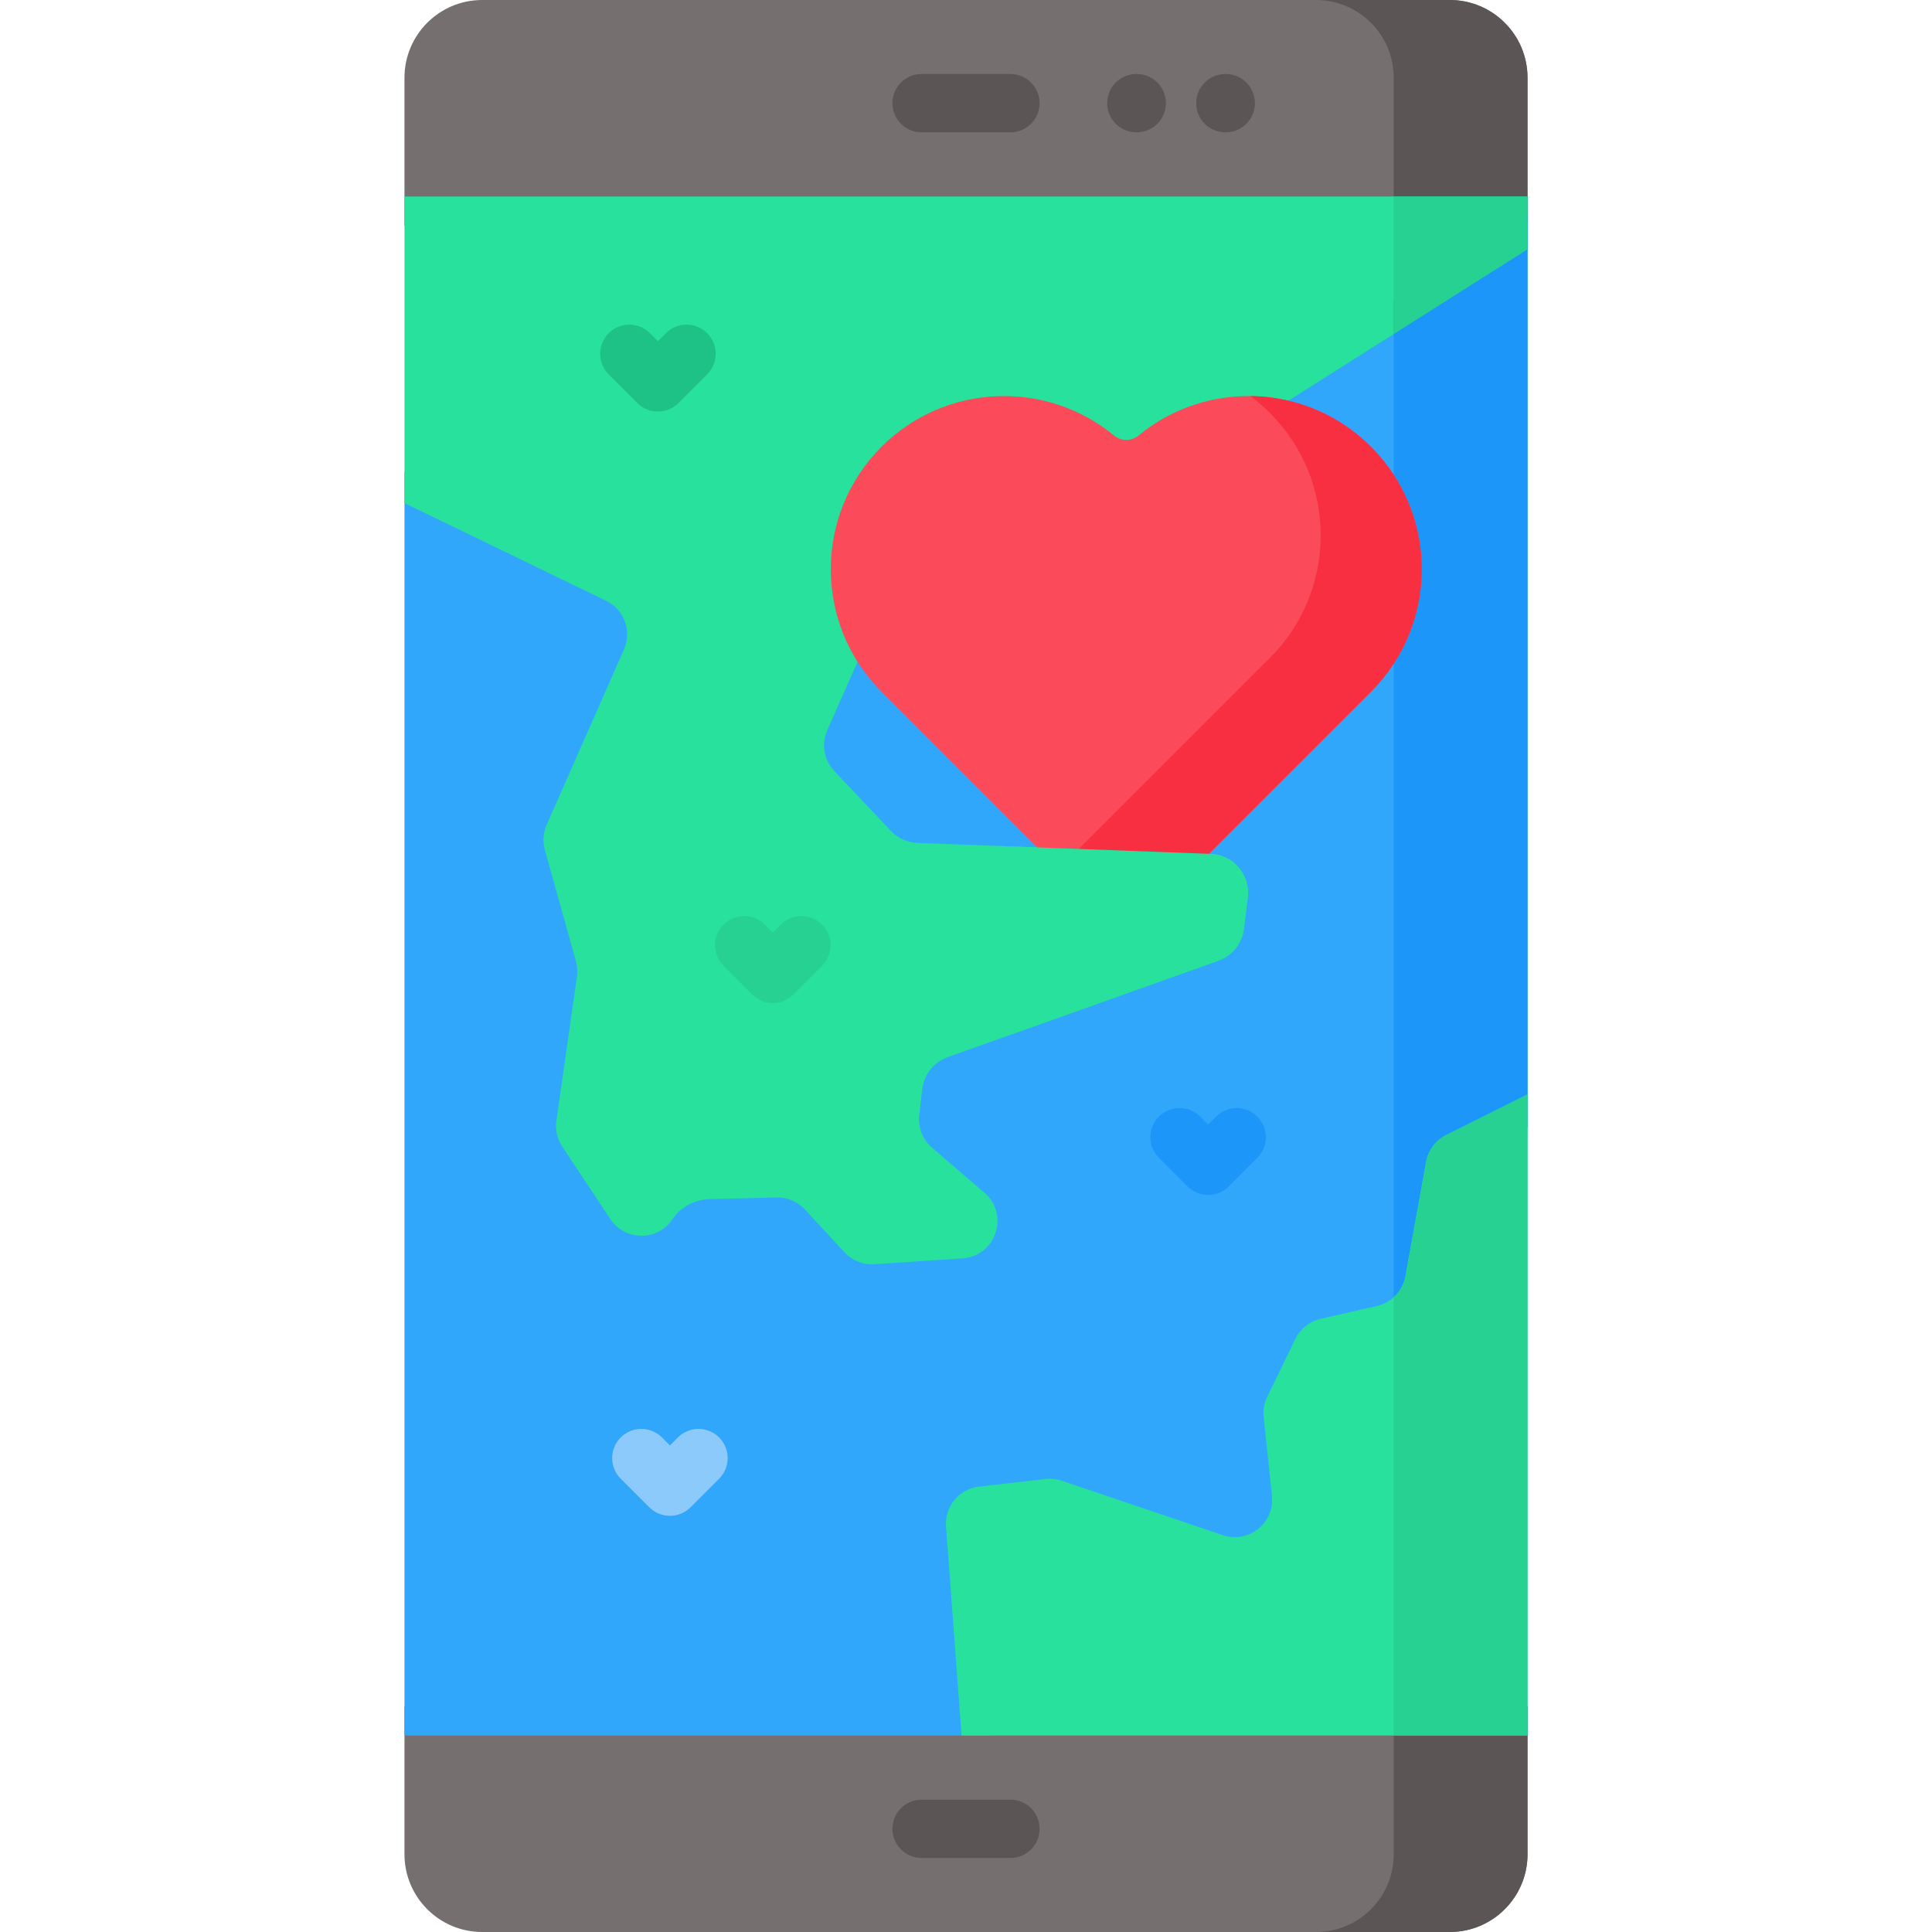 <svg id="Capa_1" enable-background="new 0 0 512 512" height="20" viewBox="0 0 512 512" width="20" xmlns="http://www.w3.org/2000/svg"><g><path d="m404.81 20.604v39.198h-297.62v-39.198c0-11.384 9.231-20.604 20.604-20.604h256.412c11.373 0 20.604 9.22 20.604 20.604z" fill="#756f6f"/><path d="m107.19 452.198h297.62v39.198c0 11.384-9.23 20.604-20.604 20.604h-256.412c-11.373 0-20.604-9.22-20.604-20.604z" fill="#756f6f"/><path d="m404.81 20.604v39.198h-35.459v-39.198c0-11.384-9.22-20.604-20.604-20.604h35.459c11.373 0 20.604 9.22 20.604 20.604z" fill="#5b5555"/><path d="m369.351 452.198h35.459v39.198c0 11.384-9.23 20.604-20.604 20.604h-35.459c11.384 0 20.604-9.22 20.604-20.604z" fill="#5b5555"/><path d="m404.81 57.36v241.3l-18.1 9.055c-.608.299-1.051.886-1.164 1.556l-5.481 30.298c-1.267 6.954-6.531 12.475-13.423 14.041l-14.938 3.42c-.649.144-1.185.577-1.473 1.174l-7.448 15.319c-.185.371-.258.773-.216 1.174l2.184 20.913c.628 6.006-1.813 11.837-6.521 15.607-4.708 3.771-10.941 4.863-16.658 2.926l-42.68-14.423c-.299-.103-.628-.134-.937-.093l-17.616 2.009c-1.174.134-2.019 1.154-1.926 2.328l4.183 55.959h-155.406v-334.797l56.753 27.114c8.612 4.183 12.321 14.268 8.478 22.994l-20.48 46.471c-.206.453-.247.979-.103 1.463l8.231 29.484c.659 2.359.814 4.79.474 7.222l-5.439 38.209c-.082.536.041 1.071.34 1.514l12.743 19.192c.556.845 1.36.979 1.792.979.474.01 1.247-.124 1.813-.958 3.626-5.326 9.632-8.602 16.071-8.757l17.76-.422c5.069-.103 9.941 1.937 13.382 5.656l10.467 11.342c.453.484 1.092.731 1.751.69l23.354-1.556c1.205-.072 1.71-.845 1.916-1.483.216-.629.268-1.545-.639-2.339l-13.897-11.94c-4.43-3.812-6.676-9.55-6.016-15.36l.773-6.83c.773-6.789 5.429-12.651 11.857-14.948l71.711-25.548c.927-.33 1.576-1.133 1.7-2.112l1.01-8.314c.113-.979-.33-1.658-.598-1.978-.278-.33-.886-.876-1.865-.907l-77.645-2.905c-4.749-.175-9.158-2.174-12.424-5.625l-14.979-15.834c-4.904-5.182-6.202-12.733-3.317-19.254l11.373-25.672c2.194-4.976 6.665-8.715 11.96-9.993l10.292-2.503c2.761-.67 5.676-.659 8.437.031l42.268 10.559c.742.185 1.545-.041 2.081-.598l9.581-9.818c.536-.546.742-1.308.556-2.04l-3.915-15.854c-1.823-7.376 1.257-15.061 7.685-19.131z" fill="#31a7fb"/><path d="m404.807 66.074-88.193 55.825c-3.602 2.28-5.34 6.608-4.317 10.746l3.922 15.853c.823 3.327-.133 6.842-2.526 9.295l-9.584 9.82c-2.46 2.52-6.072 3.545-9.489 2.691l-42.262-10.562c-1.555-.389-3.181-.394-4.739-.016l-10.3 2.502c-2.99.726-5.472 2.801-6.718 5.614l-11.368 25.674c-1.616 3.651-.883 7.915 1.861 10.815l14.979 15.834c1.854 1.96 4.403 3.114 7.099 3.215l77.646 2.904c6.025.225 10.569 5.554 9.841 11.539l-1.011 8.315c-.471 3.875-3.092 7.151-6.769 8.461l-71.709 25.545c-3.705 1.32-6.335 4.634-6.779 8.541l-.777 6.833c-.37 3.259.897 6.489 3.384 8.628l13.889 11.942c6.722 5.779 3.047 16.802-5.798 17.391l-23.356 1.556c-2.987.199-5.903-.964-7.934-3.163l-10.471-11.339c-1.931-2.091-4.67-3.251-7.516-3.182l-17.761.431c-3.963.096-7.636 2.098-9.865 5.376-3.957 5.819-12.549 5.771-16.441-.092l-12.742-19.198c-1.343-2.023-1.896-4.469-1.553-6.873l5.442-38.206c.193-1.357.103-2.74-.266-4.06l-8.233-29.485c-.616-2.208-.448-4.561.477-6.658l20.482-46.464c2.15-4.878.054-10.583-4.744-12.907l-53.414-25.88v-81.263h297.614v14.002z" fill="#27e19d"/><path d="m404.81 57.36v241.3l-18.1 9.055c-.608.299-1.051.886-1.164 1.556l-5.481 30.298c-1.092 6.006-5.172 10.951-10.714 13.186v-273.112z" fill="#1c96f9"/><path d="m404.807 290.018v169.911h-149.985l-4.117-55.394c-.394-5.302 3.469-9.969 8.751-10.573l17.619-2.015c1.448-.166 2.915-.009 4.296.457l42.68 14.423c6.837 2.31 13.77-3.233 13.02-10.41l-2.183-20.911c-.192-1.84.135-3.696.944-5.36l7.453-15.324c1.312-2.697 3.775-4.654 6.698-5.323l14.94-3.417c3.866-.884 6.831-3.989 7.537-7.891l5.481-30.294c.555-3.069 2.524-5.698 5.314-7.093z" fill="#27e19d"/><path d="m404.81 290.017v169.908h-35.459v-116.154c1.597-1.442 2.709-3.379 3.111-5.584l5.48-30.287c.556-3.07 2.524-5.697 5.305-7.098z" fill="#26d192"/><path d="m404.81 52.076v14l-35.459 22.447v-36.447z" fill="#26d192"/><g><path d="m267.772 35.062h-23.544c-4.267 0-7.726-3.459-7.726-7.726s3.459-7.726 7.726-7.726h23.544c4.268 0 7.726 3.459 7.726 7.726s-3.459 7.726-7.726 7.726z" fill="#5b5555"/></g><g><path d="m267.772 492.386h-23.544c-4.267 0-7.726-3.459-7.726-7.726s3.459-7.726 7.726-7.726h23.544c4.268 0 7.726 3.459 7.726 7.726s-3.459 7.726-7.726 7.726z" fill="#5b5555"/></g><g id="XMLID_231_"><path d="m301.249 35.063c-.013 0-.025 0-.037 0l-.107-.001c-4.268-.02-7.71-3.495-7.69-7.763.02-4.255 3.476-7.69 7.725-7.69h.037l.107.001c4.268.02 7.71 3.495 7.69 7.763-.02 4.255-3.476 7.69-7.725 7.69z" fill="#5b5555"/></g><g id="XMLID_232_"><path d="m324.839 35.063c-.013 0-.025 0-.038 0l-.106-.001c-4.267-.021-7.709-3.496-7.689-7.763.02-4.255 3.476-7.69 7.725-7.69h.038l.106.001c4.267.021 7.709 3.496 7.689 7.763-.02 4.255-3.475 7.69-7.725 7.69z" fill="#5b5555"/></g><g><path d="m363.377 183.267c17.881-17.926 17.869-46.953-.04-64.862-16.864-16.865-43.587-17.86-61.616-2.987-1.883 1.554-4.611 1.554-6.494 0-18.029-14.872-44.752-13.877-61.616 2.987-17.909 17.909-17.922 46.936-.04 64.862l58.676 58.678c3.44 3.44 9.016 3.44 12.456 0z" fill="#fb4a59"/><path d="m363.381 183.265-58.676 58.677c-3.444 3.444-9.019 3.444-12.463 0l-11.644-11.644 55.999-55.999c17.879-17.924 17.871-46.954-.044-64.859-1.638-1.647-3.373-3.135-5.188-4.483 11.582.123 23.138 4.606 31.972 13.449 17.906 17.906 17.923 46.936.044 64.859z" fill="#f82f40"/></g><path d="m320.819 226.284-52.498-1.963v49.713l54.558-19.436c3.677-1.31 6.298-4.586 6.769-8.461l1.011-8.315c.729-5.985-3.816-11.313-9.84-11.538z" fill="#27e19d"/><g><g><path d="m177.533 401.707c-1.977 0-3.955-.755-5.463-2.263l-7.576-7.576c-3.018-3.017-3.018-7.909 0-10.927 3.017-3.017 7.909-3.017 10.927 0l2.113 2.113 2.113-2.113c3.017-3.017 7.909-3.017 10.927 0s3.018 7.909 0 10.927l-7.576 7.576c-1.511 1.508-3.488 2.263-5.465 2.263z" fill="#8dcafc"/></g></g><g><g><path d="m204.798 265.799c-1.977 0-3.955-.755-5.463-2.263l-7.576-7.576c-3.018-3.017-3.018-7.909 0-10.927 3.017-3.017 7.909-3.017 10.927 0l2.113 2.113 2.113-2.113c3.017-3.017 7.909-3.017 10.927 0s3.018 7.909 0 10.927l-7.576 7.576c-1.51 1.509-3.487 2.263-5.465 2.263z" fill="#26d192"/></g></g><g><g><path d="m320.165 316.681c-1.977 0-3.955-.755-5.464-2.263l-7.576-7.576c-3.017-3.017-3.017-7.909 0-10.927 3.018-3.017 7.909-3.017 10.928 0l2.113 2.113 2.113-2.113c3.018-3.017 7.909-3.017 10.928 0 3.017 3.017 3.017 7.909 0 10.927l-7.576 7.576c-1.511 1.508-3.489 2.263-5.466 2.263z" fill="#1c96f9"/></g></g><g><g><path d="m174.355 109.065c-1.977 0-3.955-.755-5.463-2.263l-7.576-7.576c-3.018-3.017-3.018-7.909 0-10.927 3.017-3.017 7.909-3.017 10.927 0l2.113 2.113 2.113-2.113c3.017-3.017 7.909-3.017 10.927 0s3.018 7.909 0 10.927l-7.576 7.576c-1.51 1.508-3.487 2.263-5.465 2.263z" fill="#1ec186"/></g></g></g></svg>